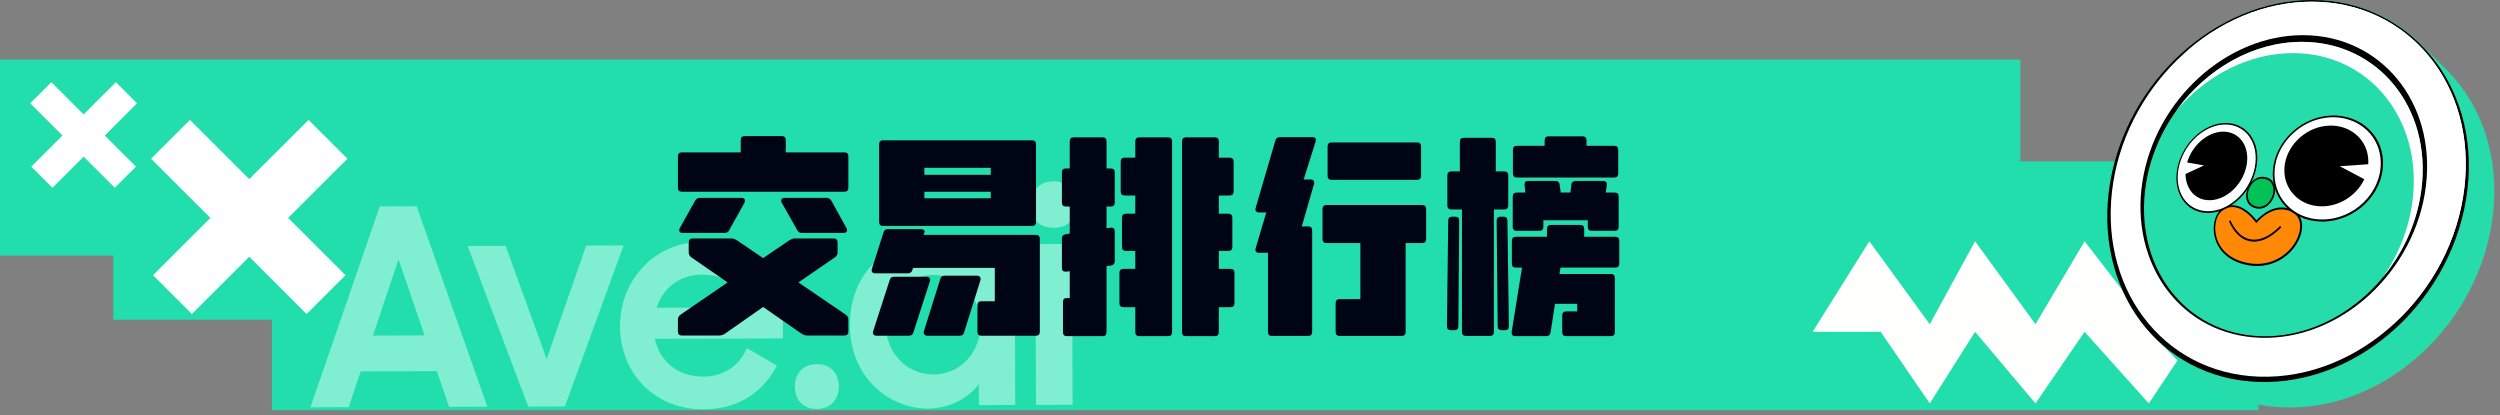 <svg width="331" height="55" viewBox="0 0 331 55" fill="none" xmlns="http://www.w3.org/2000/svg">
<rect x="0" y="0" width="331" height="55" fill="#808080" stroke="none"/>
<path d="M267.5 7.889H0V33.846H15V42.332H36V54.313H299V45.327H304.5V29.853H289V21.367H267.5V7.889Z" fill="#22DEAC"/>
<g opacity="0.5">
<path d="M41.099 53.929L50.282 27.329L55.167 27.312L64.527 53.85L59.463 53.867L57.843 49.141L47.752 49.175L46.163 53.912L41.099 53.929ZM52.766 34.345L49.376 44.438L56.222 44.415L52.766 34.345ZM69.94 53.833L61.917 32.567L66.945 32.551L72.379 47.528L77.607 32.515L82.564 32.498L74.79 53.816L69.94 53.833ZM93.145 54.192C86.584 54.214 82.11 49.352 82.09 43.201C82.069 36.977 86.795 32.048 92.893 32.027C99.098 32.007 103.642 36.65 103.663 42.947L103.669 44.803L86.695 44.859C87.383 47.878 89.708 49.872 93.131 49.861C95.841 49.852 97.904 48.389 98.895 46.093L102.861 48.409C101.054 51.872 97.852 54.176 93.145 54.192ZM92.907 36.358C90.019 36.368 87.778 38.123 86.931 40.746L98.77 40.706C98.047 37.833 95.903 36.348 92.907 36.358ZM105.241 51.203C105.235 49.42 106.337 48.215 108.155 48.209C109.974 48.203 111.048 49.4 111.054 51.184C111.06 52.931 109.958 54.136 108.139 54.142C106.321 54.148 105.247 52.95 105.241 51.203ZM122.832 54.093C117.804 54.109 112.548 50.051 112.525 43.062C112.502 36.002 117.552 31.945 122.829 31.927C125.575 31.918 128.004 33.038 129.543 34.889L129.535 32.342L134.349 32.326L134.42 53.617L129.606 53.633L129.596 50.867C128.07 52.874 125.578 54.083 122.832 54.093ZM123.601 49.577C127.203 49.565 129.832 46.608 129.82 42.932C129.807 39.292 127.159 36.39 123.557 36.402C119.991 36.413 117.255 39.298 117.268 42.974C117.28 46.686 120.035 49.589 123.601 49.577ZM137.162 53.608L137.091 32.316L141.94 32.3L142.011 53.592L137.162 53.608ZM136.467 27.114C136.461 25.258 137.634 24.016 139.488 24.01C141.378 24.004 142.523 25.237 142.529 27.094C142.535 28.95 141.398 30.155 139.508 30.161C137.547 30.168 136.473 28.97 136.467 27.114Z" fill="#DDFFF6"/>
</g>
<path d="M284.5 53.412L291.5 42.929H284.5L276 31.947L269.5 42.929L261.5 31.947L255.5 42.929L247.5 31.947L240 43.928H249L255.5 53.412L261.5 43.928L269.5 53.412L276 43.928L284.5 53.412Z" fill="#FFFFFD"/>
<path d="M98.072 20.174V18.55C98.072 18.195 98.249 18.018 98.604 18.018H103.504C103.859 18.018 104.036 18.195 104.036 18.55V20.174H111.792C112.147 20.174 112.324 20.351 112.324 20.706V24.85C112.324 25.205 112.147 25.382 111.792 25.382H90.288C89.933 25.382 89.756 25.205 89.756 24.85V20.706C89.756 20.351 89.933 20.174 90.288 20.174H98.072ZM98.632 26.586C98.632 26.642 98.613 26.726 98.576 26.838L96.56 30.45C96.448 30.711 96.243 30.842 95.944 30.842H90.372C90.073 30.842 89.924 30.711 89.924 30.45C89.924 30.394 89.952 30.31 90.008 30.198L92.024 26.586C92.173 26.325 92.388 26.194 92.668 26.194H98.184C98.483 26.194 98.632 26.325 98.632 26.586ZM112.072 30.198C112.128 30.31 112.156 30.394 112.156 30.45C112.156 30.711 112.007 30.842 111.708 30.842H106.164C105.865 30.842 105.66 30.711 105.548 30.45L103.504 26.838C103.448 26.763 103.42 26.679 103.42 26.586C103.42 26.325 103.579 26.194 103.896 26.194H109.44C109.72 26.194 109.935 26.325 110.084 26.586L112.072 30.198ZM96.868 31.57C97.055 31.57 97.279 31.645 97.54 31.794L101.04 34.174L104.54 31.794C104.801 31.645 105.025 31.57 105.212 31.57H110.364C110.719 31.57 110.896 31.747 110.896 32.102V33.418C110.896 33.679 110.784 33.894 110.56 34.062L105.716 37.394L111.96 41.65C112.203 41.818 112.324 42.033 112.324 42.294V43.89C112.324 44.245 112.147 44.422 111.792 44.422H106.864C106.659 44.422 106.435 44.357 106.192 44.226L101.04 40.642L95.916 44.226C95.673 44.357 95.449 44.422 95.244 44.422H90.288C89.933 44.422 89.756 44.245 89.756 43.89V42.294C89.756 42.033 89.877 41.818 90.12 41.65L96.336 37.394L91.52 34.062C91.296 33.894 91.184 33.679 91.184 33.418V32.102C91.184 31.747 91.361 31.57 91.716 31.57H96.868ZM116.394 19.11C116.394 18.755 116.571 18.578 116.926 18.578H136.638C136.993 18.578 137.17 18.755 137.17 19.11V29.386C137.17 29.741 136.993 29.918 136.638 29.918H116.926C116.571 29.918 116.394 29.741 116.394 29.386V19.11ZM122.386 23.142H131.178V22.218H122.386V23.142ZM131.178 25.382H122.386V26.25H131.178V25.382ZM131.71 39.886V35.462H120.902L120.79 35.77C120.697 36.05 120.501 36.19 120.202 36.19H115.89C115.703 36.19 115.563 36.134 115.47 36.022C115.395 35.91 115.386 35.761 115.442 35.574L116.982 30.758C117.057 30.478 117.253 30.338 117.57 30.338H121.882C122.069 30.338 122.209 30.375 122.302 30.45C122.414 30.525 122.451 30.618 122.414 30.73L122.274 31.094H137.142C137.497 31.094 137.674 31.271 137.674 31.626V43.918C137.674 44.273 137.497 44.45 137.142 44.45H129.946C129.591 44.45 129.414 44.273 129.414 43.918V40.418C129.414 40.063 129.591 39.886 129.946 39.886H131.71ZM127.65 44.002C127.575 44.301 127.379 44.45 127.062 44.45H122.778C122.591 44.45 122.451 44.385 122.358 44.254C122.283 44.142 122.274 44.002 122.33 43.834L124.486 36.946C124.561 36.647 124.757 36.498 125.074 36.498H129.358C129.545 36.498 129.675 36.554 129.75 36.666C129.843 36.778 129.862 36.927 129.806 37.114L127.65 44.002ZM120.93 44.03C120.837 44.31 120.641 44.45 120.342 44.45H116.058C115.853 44.45 115.713 44.385 115.638 44.254C115.563 44.142 115.554 44.002 115.61 43.834L117.794 37.086C117.869 36.787 118.065 36.638 118.382 36.638H122.666C122.871 36.638 123.011 36.703 123.086 36.834C123.161 36.946 123.17 37.086 123.114 37.254L120.93 44.03ZM141.632 30.926V27.342H141.128C140.773 27.342 140.596 27.165 140.596 26.81V22.834C140.596 22.479 140.773 22.302 141.128 22.302H141.632V18.718C141.632 18.363 141.809 18.186 142.164 18.186H145.972C146.326 18.186 146.504 18.363 146.504 18.718V22.302H147.064C147.418 22.302 147.596 22.479 147.596 22.834V26.81C147.596 27.165 147.418 27.342 147.064 27.342H146.504V30.226L147.036 30.142H147.148C147.446 30.142 147.596 30.31 147.596 30.646V34.566C147.596 34.902 147.437 35.098 147.12 35.154L146.504 35.238V43.974C146.504 44.329 146.326 44.506 145.972 44.506H141.268C140.913 44.506 140.736 44.329 140.736 43.974V39.998C140.736 39.643 140.885 39.466 141.184 39.466H141.632V35.91L141.156 35.966H141.072C140.754 35.966 140.596 35.807 140.596 35.49V31.57C140.596 31.253 140.764 31.066 141.1 31.01L141.632 30.926ZM150.312 35.602V33.222H149.08C148.725 33.222 148.548 33.045 148.548 32.69V28.826C148.548 28.471 148.725 28.294 149.08 28.294H150.312V25.886H148.912C148.557 25.886 148.38 25.709 148.38 25.354V21.406C148.38 21.051 148.557 20.874 148.912 20.874H150.312V18.718C150.312 18.363 150.489 18.186 150.844 18.186H154.652C155.006 18.186 155.184 18.363 155.184 18.718V43.974C155.184 44.329 155.006 44.506 154.652 44.506H150.844C150.489 44.506 150.312 44.329 150.312 43.974V40.67H148.744C148.389 40.67 148.212 40.493 148.212 40.138V36.134C148.212 35.779 148.389 35.602 148.744 35.602H150.312ZM161.372 20.874H162.8C163.154 20.874 163.332 21.051 163.332 21.406V25.354C163.332 25.709 163.154 25.886 162.8 25.886H161.372V28.294H162.632C162.986 28.294 163.164 28.471 163.164 28.826V32.69C163.164 33.045 162.986 33.222 162.632 33.222H161.372V35.602H162.912C163.266 35.602 163.444 35.779 163.444 36.134V40.138C163.444 40.493 163.266 40.67 162.912 40.67H161.372V43.974C161.372 44.329 161.194 44.506 160.84 44.506H157.032C156.677 44.506 156.5 44.329 156.5 43.974V18.718C156.5 18.363 156.677 18.186 157.032 18.186H160.84C161.194 18.186 161.372 18.363 161.372 18.718V20.874ZM173.73 43.946C173.73 44.301 173.552 44.478 173.198 44.478H168.41C168.055 44.478 167.878 44.301 167.878 43.946V33.474H166.674C166.506 33.474 166.375 33.418 166.282 33.306C166.207 33.194 166.198 33.045 166.254 32.858L167.654 28.126H166.674C166.506 28.126 166.375 28.07 166.282 27.958C166.207 27.846 166.198 27.697 166.254 27.51L168.858 18.606C168.932 18.307 169.138 18.158 169.474 18.158H173.73C174.159 18.158 174.308 18.363 174.178 18.774L172.61 23.758H173.506C173.711 23.758 173.851 23.814 173.926 23.926C174 24.038 174.019 24.178 173.982 24.346L172.358 29.974H173.198C173.552 29.974 173.73 30.151 173.73 30.506V43.946ZM187.618 18.858C187.972 18.858 188.15 19.035 188.15 19.39V23.282C188.15 23.637 187.972 23.814 187.618 23.814H176.306C175.951 23.814 175.774 23.637 175.774 23.282V19.39C175.774 19.035 175.951 18.858 176.306 18.858H187.618ZM180.114 39.606V32.186H175.634C175.279 32.186 175.102 32.009 175.102 31.654V27.678C175.102 27.323 175.279 27.146 175.634 27.146H188.29C188.644 27.146 188.822 27.323 188.822 27.678V31.654C188.822 32.009 188.644 32.186 188.29 32.186H186.106V43.946C186.106 44.301 185.928 44.478 185.574 44.478H177.37C177.015 44.478 176.838 44.301 176.838 43.946V40.138C176.838 39.783 177.015 39.606 177.37 39.606H180.114ZM204.511 19.306V18.578C204.511 18.223 204.689 18.046 205.043 18.046H209.523C209.878 18.046 210.055 18.223 210.055 18.578V19.306H213.723C214.078 19.306 214.255 19.483 214.255 19.838V22.974C214.255 23.329 214.078 23.506 213.723 23.506H200.843C200.489 23.506 200.311 23.329 200.311 22.974V19.838C200.311 19.483 200.489 19.306 200.843 19.306H204.511ZM193.283 22.694V18.774C193.283 18.419 193.461 18.242 193.815 18.242H197.511C197.866 18.242 198.043 18.419 198.043 18.774V22.694H199.163C199.518 22.694 199.695 22.871 199.695 23.226V27.202C199.695 27.557 199.518 27.734 199.163 27.734H197.791V43.946C197.791 44.301 197.614 44.478 197.259 44.478H194.095C193.741 44.478 193.563 44.301 193.563 43.946V27.734H192.163C191.809 27.734 191.631 27.557 191.631 27.202V23.226C191.631 22.871 191.809 22.694 192.163 22.694H193.283ZM206.639 25.494H207.927L208.039 24.458C208.095 24.122 208.291 23.954 208.627 23.954H212.239C212.613 23.954 212.781 24.141 212.743 24.514L212.603 25.494H213.779C214.134 25.494 214.311 25.671 214.311 26.026V30.03C214.311 30.385 214.134 30.562 213.779 30.562H210.755C210.401 30.562 210.223 30.385 210.223 30.03V29.162H204.343V30.03C204.343 30.385 204.166 30.562 203.811 30.562H200.815C200.461 30.562 200.283 30.385 200.283 30.03V26.026C200.283 25.671 200.461 25.494 200.815 25.494H201.963L201.851 24.514V24.402C201.851 24.103 202.01 23.954 202.327 23.954H205.939C206.275 23.954 206.462 24.122 206.499 24.458L206.639 25.494ZM193.087 43.19C193.087 43.545 192.91 43.722 192.555 43.722H192.107C191.753 43.722 191.575 43.545 191.575 43.19L191.743 29.218C191.743 28.863 191.921 28.686 192.275 28.686H192.667C193.022 28.686 193.199 28.863 193.199 29.218L193.087 43.19ZM199.779 43.19C199.779 43.545 199.602 43.722 199.247 43.722H198.827C198.473 43.722 198.295 43.545 198.295 43.19L198.155 29.218C198.155 28.863 198.333 28.686 198.687 28.686H199.051C199.406 28.686 199.583 28.863 199.583 29.218L199.779 43.19ZM208.823 41.23V40.222H205.883L205.295 44.03C205.239 44.347 205.043 44.506 204.707 44.506H200.647C200.274 44.506 200.106 44.319 200.143 43.946L201.515 35.434H200.703C200.349 35.434 200.171 35.257 200.171 34.902V31.878C200.171 31.523 200.349 31.346 200.703 31.346H204.819V30.31C204.819 29.955 204.997 29.778 205.351 29.778H209.215C209.57 29.778 209.747 29.955 209.747 30.31V31.346H213.863C214.218 31.346 214.395 31.523 214.395 31.878V34.902C214.395 35.257 214.218 35.434 213.863 35.434H206.611L206.471 36.274H213.275C213.63 36.274 213.807 36.451 213.807 36.806V43.974C213.807 44.329 213.63 44.506 213.275 44.506H207.367C207.013 44.506 206.835 44.329 206.835 43.974V41.762C206.835 41.407 207.013 41.23 207.367 41.23H208.823Z" fill="#000515"/>
<path fill-rule="evenodd" clip-rule="evenodd" d="M13.87 17.943L18 22.066L15.2 24.861L11.07 20.738L6.941 24.861L4.141 22.066L8.27 17.943L4 13.679L6.8 10.884L11.07 15.147L15.341 10.884L18.141 13.679L13.87 17.943Z" fill="white"/>
<path fill-rule="evenodd" clip-rule="evenodd" d="M38.148 28.854L45.742 36.435L40.593 41.575L33 33.994L25.407 41.575L20.259 36.435L27.852 28.854L20 21.015L25.148 15.876L33 23.714L40.852 15.876L46 21.015L38.148 28.854Z" fill="white"/>
<path d="M323.996 9.306L320.707 6.019C317.022 2.259 311.934 0 306.117 0C293.446 0 281.577 10.721 279.362 24.271C278.053 32.287 280.379 39.634 285.112 44.517L288.836 48.25C292.293 51.64 296.956 53.759 302.391 53.943C315.881 54.398 328.392 42.81 330.069 28.423C330.968 20.701 328.527 13.877 323.994 9.306H323.996Z" fill="#26DCAA"/>
<path d="M326.696 25.049C325.02 39.434 312.509 51.024 299.019 50.569C285.768 50.12 277.087 38.194 279.362 24.271C281.577 10.721 293.446 0 306.117 0C318.788 0 328.327 11.059 326.696 25.049Z" fill="black"/>
<path d="M326.287 24.823C324.635 38.939 312.357 50.309 299.118 49.87C286.108 49.437 277.577 37.736 279.806 24.067C281.975 10.758 293.634 0.223 306.085 0.226C318.745 0.226 327.895 11.091 326.287 24.826V24.823Z" fill="white"/>
<path d="M306.085 0.226C299.713 0.226 293.59 2.96 288.836 7.372C293.51 3.248 299.412 0.713 305.542 0.718C318.2 0.725 327.34 11.6 325.726 25.341C324.918 32.221 321.562 38.47 316.769 43.024C321.864 38.435 325.45 31.97 326.287 24.826C327.895 11.091 318.745 0.228 306.085 0.226Z" fill="white"/>
<path d="M303.667 7.032C313.636 7.078 320.757 15.708 319.428 26.512C318.97 30.238 317.562 33.725 315.494 36.701C318.211 33.421 320.074 29.355 320.612 24.957C321.928 14.178 314.798 5.578 304.831 5.541C298.324 5.518 292.123 9.139 288.183 14.599C292.125 9.976 297.772 7.004 303.669 7.032H303.667Z" fill="#F9E4CE"/>
<path d="M321.194 24.6C319.816 35.929 309.953 45.039 299.329 44.722C288.854 44.409 281.917 35.032 283.667 23.993C285.381 13.189 294.841 4.624 304.95 4.656C315.197 4.688 322.539 13.521 321.191 24.6H321.194Z" fill="black"/>
<path d="M320.61 24.956C319.265 35.967 309.68 44.82 299.359 44.514C289.177 44.211 282.428 35.095 284.125 24.358C285.788 13.842 294.991 5.506 304.829 5.543C314.796 5.58 321.928 14.18 320.61 24.959V24.956Z" fill="#26DCAA"/>
<path d="M303.667 7.032C313.636 7.078 320.757 15.708 319.428 26.512C318.97 30.238 317.562 33.725 315.494 36.701C318.211 33.421 320.074 29.355 320.612 24.957C321.928 14.178 314.798 5.578 304.831 5.541C298.324 5.518 292.123 9.139 288.183 14.599C292.125 9.976 297.772 7.004 303.669 7.032H303.667Z" fill="white"/>
<path d="M293.862 32.618C294.508 33.678 295.681 34.601 297.63 34.967C299.695 35.358 301.468 34.716 302.724 33.651C304.859 31.841 305.367 28.961 303.619 28.002C300.999 26.564 298.743 29.356 298.743 29.356C298.743 29.356 296.312 25.851 293.965 27.985C293.147 28.731 292.802 30.891 293.86 32.618H293.862Z" fill="#FF8806"/>
<path d="M296.776 34.898C295.419 34.484 294.398 33.727 293.774 32.701C293.183 31.733 292.967 30.553 293.167 29.453C293.287 28.788 293.558 28.223 293.912 27.901C296.079 25.93 298.305 28.581 298.759 29.17C299.223 28.66 301.307 26.587 303.686 27.889C304.348 28.25 304.744 28.913 304.794 29.757C304.875 31.089 304.088 32.673 302.802 33.764C301.349 34.992 299.483 35.461 297.604 35.102C297.316 35.047 297.038 34.98 296.776 34.9V34.898ZM296.031 27.459C295.4 27.326 294.713 27.448 294.023 28.073C293.712 28.354 293.473 28.862 293.365 29.465C293.178 30.504 293.385 31.62 293.949 32.538C294.667 33.713 295.939 34.514 297.655 34.833C299.465 35.171 301.257 34.721 302.648 33.543C303.863 32.513 304.608 31.024 304.537 29.785C304.493 29.023 304.15 28.448 303.557 28.119C301.05 26.735 298.848 29.41 298.828 29.435L298.731 29.555L298.653 29.439C298.637 29.414 297.471 27.763 296.031 27.459Z" fill="black"/>
<path d="M297.696 31.896C296.266 31.519 295.465 30.111 295.111 29.288L295.304 29.159C295.672 30.007 296.532 31.507 298.096 31.707C299.684 31.912 301.149 30.672 301.88 29.911L302.043 30.095C301.278 30.891 299.739 32.188 298.05 31.965C297.929 31.949 297.809 31.926 297.694 31.896H297.696Z" fill="black"/>
<path d="M299.978 23.586C297.835 23.018 296.429 26.733 298.566 27.421C300.832 28.15 302.253 24.189 299.978 23.586Z" fill="#00C257"/>
<path d="M298.733 27.595C298.664 27.581 298.593 27.563 298.522 27.54C297.337 27.156 297.202 25.946 297.56 24.989C297.917 24.037 298.828 23.16 300.019 23.473C301.247 23.797 301.436 25.014 301.075 26.017C300.732 26.967 299.858 27.83 298.733 27.597V27.595ZM299.748 23.662C298.789 23.515 298.055 24.251 297.758 25.047C297.438 25.898 297.56 26.969 298.609 27.303C299.686 27.646 300.537 26.843 300.859 25.951C301.178 25.067 301.015 23.988 299.934 23.701C299.872 23.685 299.81 23.671 299.748 23.662Z" fill="black"/>
<path d="M298.467 22.884C297.422 26.374 294.101 28.667 291.288 27.952C288.682 27.287 287.585 24.271 288.641 21.251C289.664 18.319 292.452 16.173 295.051 16.398C297.846 16.64 299.477 19.508 298.467 22.884Z" fill="white"/>
<path d="M291.336 28.085C291.309 28.078 291.281 28.071 291.251 28.064C288.604 27.385 287.488 24.305 288.56 21.239C289.068 19.786 289.995 18.495 291.191 17.578C292.403 16.648 293.781 16.184 295.081 16.301C297.924 16.545 299.591 19.468 298.566 22.902C298.057 24.609 296.976 26.113 295.548 27.105C294.172 28.059 292.67 28.398 291.334 28.085H291.336ZM294.938 16.494C293.705 16.409 292.41 16.849 291.263 17.727C290.106 18.613 289.209 19.862 288.719 21.265C288.222 22.689 288.19 24.14 288.647 25.364C289.121 26.631 290.064 27.521 291.325 27.839C291.352 27.846 291.38 27.852 291.405 27.859C292.693 28.156 294.138 27.827 295.46 26.907C296.833 25.952 297.873 24.506 298.363 22.866C299.352 19.56 297.756 16.738 295.016 16.497C294.989 16.494 294.963 16.492 294.936 16.49L294.938 16.494Z" fill="black"/>
<path d="M294.677 17.55C292.682 17.346 290.52 18.99 289.74 21.263C289.722 21.318 289.708 21.375 289.69 21.431L292.142 21.854L289.451 23.103C289.499 24.676 290.359 25.987 291.82 26.323C293.938 26.811 296.406 25.079 297.198 22.486C297.97 19.959 296.784 17.771 294.674 17.555L294.677 17.55Z" fill="black"/>
<path d="M291.849 26.44C291.829 26.436 291.808 26.431 291.785 26.427C290.345 26.093 289.411 24.784 289.363 23.126V23.038L291.81 21.9L289.579 21.514L289.627 21.352C289.637 21.318 289.648 21.281 289.66 21.244C290.458 18.926 292.673 17.231 294.708 17.447C296.866 17.665 298.087 19.91 297.298 22.496C296.498 25.122 294.002 26.891 291.849 26.438V26.44ZM289.545 23.156C289.623 24.695 290.508 25.9 291.856 26.208C293.924 26.673 296.33 24.987 297.1 22.466C297.855 20.005 296.698 17.863 294.644 17.649C294.623 17.649 294.603 17.645 294.584 17.642C292.657 17.479 290.575 19.078 289.821 21.272C289.814 21.295 289.807 21.318 289.8 21.339L292.477 21.796L289.542 23.156H289.545Z" fill="black"/>
<path d="M301.055 22.436C300.739 26.07 303.461 29.175 307.419 29.196C311.716 29.219 315.426 25.668 315.364 21.49C315.304 17.55 311.863 14.956 307.96 15.466C304.337 15.94 301.354 18.979 301.055 22.436Z" fill="white"/>
<path d="M305.976 29.184C304.585 28.895 303.373 28.202 302.466 27.183C301.314 25.888 300.787 24.207 300.941 22.443C301.247 18.935 304.286 15.839 307.964 15.354C311.931 14.832 315.448 17.472 315.513 21.481C315.582 25.734 311.789 29.364 307.414 29.334C306.919 29.329 306.436 29.279 305.976 29.184ZM309.245 15.529C308.824 15.508 308.394 15.526 307.954 15.584C304.398 16.044 301.457 19.039 301.167 22.431C301.019 24.136 301.532 25.757 302.65 27.004C303.816 28.306 305.507 29.053 307.425 29.06C311.63 29.079 315.271 25.589 315.214 21.504C315.165 18.091 312.504 15.685 309.247 15.529H309.245Z" fill="black"/>
<path d="M307.909 16.785C310.878 16.435 313.422 18.445 313.424 21.403C313.424 21.477 313.415 21.55 313.413 21.624L309.316 21.912L312.847 23.788C311.869 25.757 309.795 27.154 307.499 27.186C304.497 27.23 302.37 24.925 302.581 22.142C302.784 19.464 305.105 17.116 307.909 16.785Z" fill="black"/>
<path d="M306.404 27.229C305.339 27.034 304.405 26.53 303.697 25.771C302.788 24.798 302.358 23.512 302.464 22.151C302.673 19.418 305.049 17.01 307.913 16.669C309.362 16.497 310.751 16.86 311.823 17.716C312.934 18.604 313.567 19.91 313.569 21.394C313.569 21.442 313.567 21.49 313.562 21.539L313.551 21.746L309.778 22.006L313.033 23.728L312.978 23.839C311.945 25.916 309.755 27.289 307.494 27.319C307.119 27.323 306.756 27.294 306.404 27.229ZM308.895 16.874C308.571 16.853 308.24 16.863 307.904 16.902C305.167 17.219 302.892 19.521 302.696 22.134C302.6 23.436 303.011 24.66 303.881 25.587C304.78 26.546 306.064 27.075 307.501 27.052C309.61 27.02 311.651 25.759 312.656 23.848L308.854 21.819L313.272 21.504C313.272 21.474 313.277 21.444 313.277 21.417C313.277 20.007 312.679 18.76 311.625 17.914C310.853 17.293 309.905 16.941 308.891 16.876L308.895 16.874Z" fill="black"/>
</svg>
